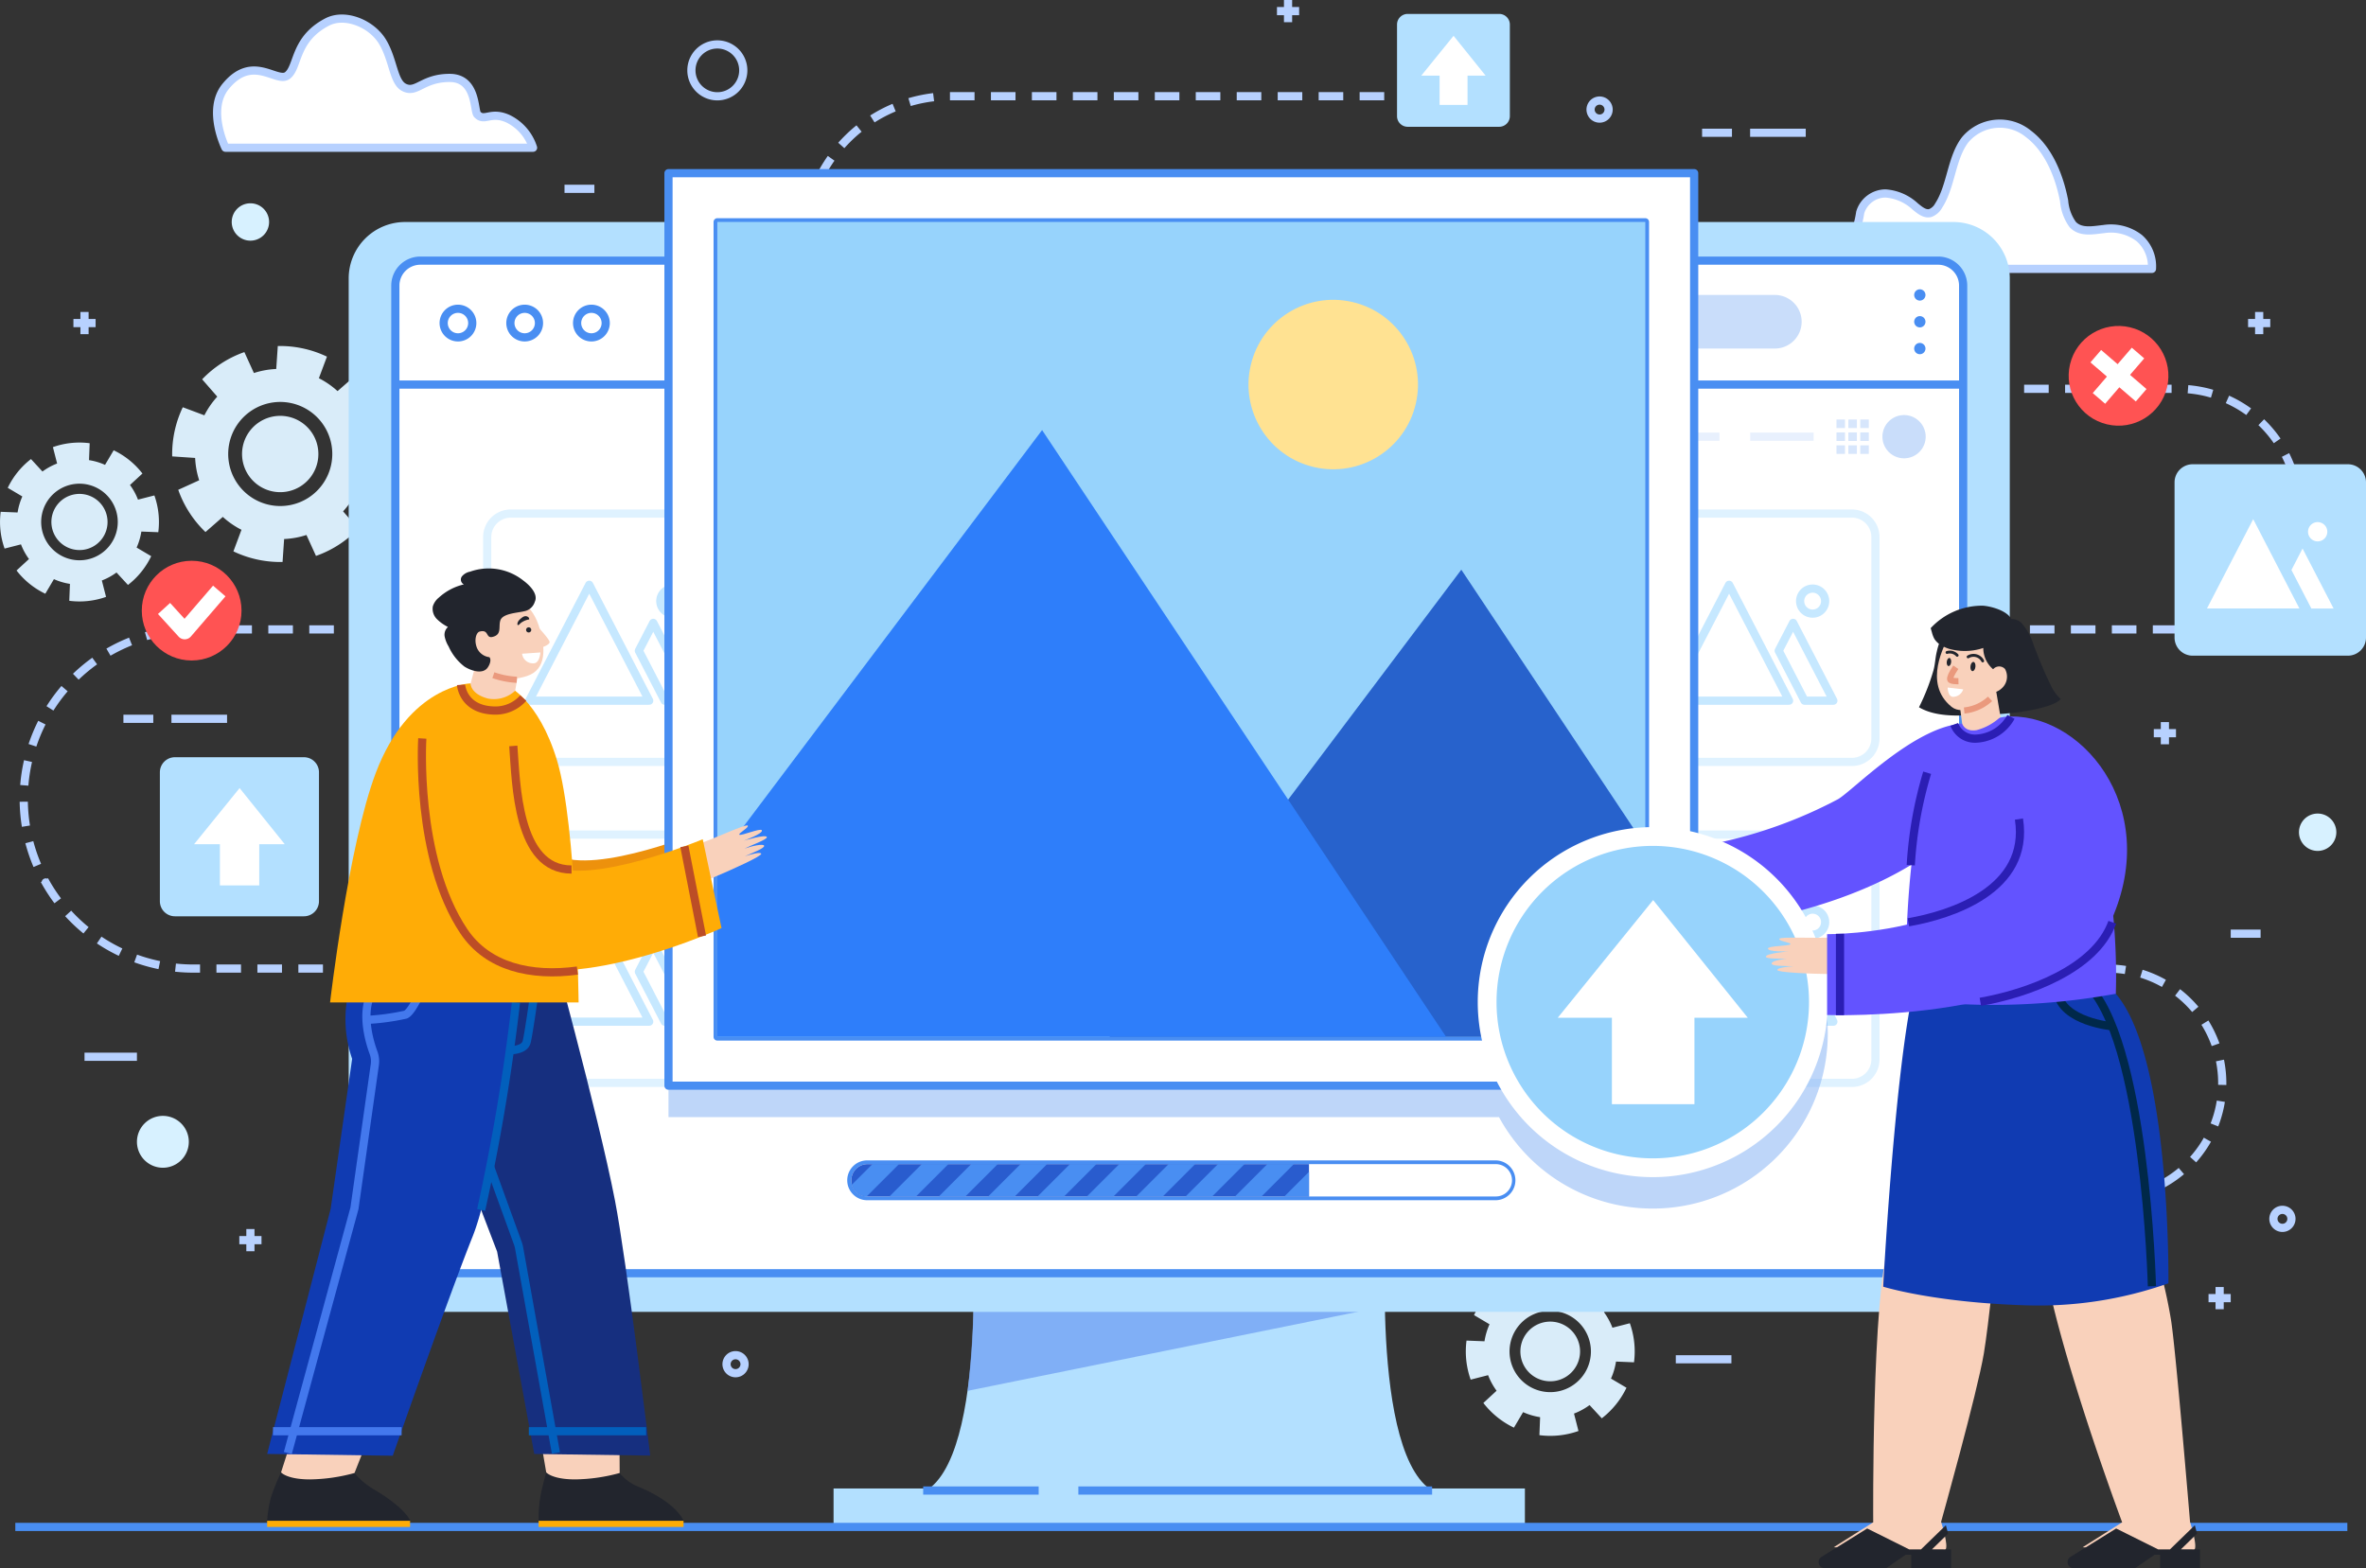 <svg xmlns="http://www.w3.org/2000/svg" xmlns:xlink="http://www.w3.org/1999/xlink" width="288.766" height="191.426" viewBox="0 0 288.766 191.426">
  <rect x="0" y="0" width="288.766" height="191.426" fill="#333333" stroke="none"/>
  <defs>
    <clipPath id="clip-path">
      <path id="Path_232" data-name="Path 232" d="M342.957,347.468H289.03a1.973,1.973,0,0,0,0,3.945h53.928Z" transform="translate(-287.057 -347.468)"/>
    </clipPath>
    <clipPath id="clip-path-2">
      <rect id="Rectangle_228" data-name="Rectangle 228" width="113.261" height="99.466"/>
    </clipPath>
  </defs>
  <g id="OBJECTS" transform="translate(-60.504 -37.508)">
    <g id="Group_444" data-name="Group 444" transform="translate(60.504 37.508)">
      <path id="Path_171" data-name="Path 171" d="M79.822,166.28a9.679,9.679,0,0,0-.477-4.488l-2,.513a7.6,7.6,0,0,0-.976-1.788l1.519-1.4a9.743,9.743,0,0,0-3.511-2.836l-1.054,1.78a7.6,7.6,0,0,0-1.954-.578l.081-2.064a9.679,9.679,0,0,0-4.488.477l.513,2a7.615,7.615,0,0,0-1.789.976l-1.4-1.519a9.749,9.749,0,0,0-2.836,3.511l1.78,1.054a7.6,7.6,0,0,0-.578,1.954l-2.064-.081a9.679,9.679,0,0,0,.477,4.488l2-.513a7.571,7.571,0,0,0,.976,1.788l-1.519,1.4a9.749,9.749,0,0,0,3.511,2.836l1.053-1.78a7.593,7.593,0,0,0,1.954.578l-.081,2.064a9.679,9.679,0,0,0,4.488-.477l-.513-2a7.6,7.6,0,0,0,1.788-.976l1.4,1.519a9.749,9.749,0,0,0,2.836-3.511l-1.78-1.053a7.6,7.6,0,0,0,.578-1.954Zm-9.125,3.4a4.674,4.674,0,1,1,4.154-5.142A4.674,4.674,0,0,1,70.7,169.681Zm-.132-1.24a3.427,3.427,0,1,1,3.046-3.77A3.427,3.427,0,0,1,70.566,168.442Z" transform="translate(-60.504 -101.318)" fill="#d9ecf9"/>
      <path id="Path_172" data-name="Path 172" d="M103.291,337.782a3.165,3.165,0,1,1-3.165-3.166A3.165,3.165,0,0,1,103.291,337.782Z" transform="translate(-80.247 -198.409)" fill="#d7f1ff"/>
      <path id="Path_173" data-name="Path 173" d="M250.9,52.5a3.165,3.165,0,1,1-3.165-3.166A3.165,3.165,0,0,1,250.9,52.5Z" transform="translate(-160.185 -43.91)" fill="none" stroke="#b7d1ff" stroke-linejoin="round" stroke-miterlimit="10" stroke-width="1"/>
      <path id="Path_174" data-name="Path 174" d="M538.066,88.173c.017-.321.045-.662.088-1.026.35-2.986,2.524-2.712,3.877-2.621s3.034.138,3.681-1.25a13.209,13.209,0,0,0,.454-1.987,3.245,3.245,0,0,1,3.085-2.319,5.936,5.936,0,0,1,3.615,1.577c.556.454,1.183.986,1.846.815a1.939,1.939,0,0,0,1.02-.9c1.55-2.367,1.539-5.809,3.236-8.035a5.516,5.516,0,0,1,7.738-.723c2.367,1.784,3.727,4.962,4.347,8.17a5.7,5.7,0,0,0,1.059,2.9c.977,1.017,2.472.68,3.776.543a5.678,5.678,0,0,1,4.355,1.116,4.591,4.591,0,0,1,1.529,3.741H538.066Z" transform="translate(-319.131 -55.356)" fill="#fff" stroke="#b7d1ff" stroke-linejoin="round" stroke-miterlimit="10" stroke-width="1"/>
      <path id="Path_175" data-name="Path 175" d="M119.319,58.224H156.86a5.927,5.927,0,0,0-3.089-3.553c-2.112-.933-2.837.423-3.716-.514-.418-.446-.061-4.452-3.374-4.452s-4.02,1.929-5.547,1.166c-1.34-.67-1.3-3.351-2.652-5.593-1.323-2.191-4.546-3.539-6.745-2.4-4.017,2.088-3.5,5.409-4.812,6.5-1.3,1.081-4.277-2.724-7.606,1.39C117.024,53.611,119.319,58.224,119.319,58.224Z" transform="translate(-91.803 -40.193)" fill="#fff" stroke="#b7d1ff" stroke-linejoin="round" stroke-miterlimit="10" stroke-width="1"/>
      <path id="Path_176" data-name="Path 176" d="M267.937,197.605h53.213a14,14,0,0,0,14-14h0a14,14,0,0,0-14-14H87.526a20.7,20.7,0,0,1-20.7-20.7h0a20.7,20.7,0,0,1,20.7-20.7H329.759a14.684,14.684,0,0,0,14.683-14.683h0a14.684,14.684,0,0,0-14.683-14.683H179.974a17.86,17.86,0,0,1-17.86-17.86h0a17.86,17.86,0,0,1,17.86-17.86h60.2" transform="translate(-63.928 -51.379)" fill="none" stroke="#b7d1ff" stroke-linejoin="round" stroke-miterlimit="10" stroke-width="1" stroke-dasharray="3 2"/>
      <g id="Group_430" data-name="Group 430" transform="translate(17.305 68.449)">
        <g id="Group_429" data-name="Group 429">
          <circle id="Ellipse_5" data-name="Ellipse 5" cx="6.086" cy="6.086" r="6.086" fill="#ff5353"/>
        </g>
        <path id="Path_177" data-name="Path 177" d="M104.173,196.991l2.521,2.767,4.221-4.9" transform="translate(-101.458 -191.17)" fill="none" stroke="#fff" stroke-linejoin="round" stroke-miterlimit="10" stroke-width="2"/>
      </g>
      <g id="Group_433" data-name="Group 433" transform="translate(251.236 38.547)">
        <g id="Group_431" data-name="Group 431" transform="translate(0 0)">
          <circle id="Ellipse_6" data-name="Ellipse 6" cx="6.086" cy="6.086" r="6.086" transform="matrix(0.231, -0.973, 0.973, 0.231, 0, 11.843)" fill="#ff5353"/>
        </g>
        <g id="Group_432" data-name="Group 432" transform="translate(4.551 4.546)">
          <line id="Line_28" data-name="Line 28" y1="5.538" x2="4.769" transform="translate(0.385)" fill="none" stroke="#fff" stroke-linejoin="round" stroke-miterlimit="10" stroke-width="2"/>
          <line id="Line_29" data-name="Line 29" x2="5.538" y2="4.77" transform="translate(0 0.384)" fill="none" stroke="#fff" stroke-linejoin="round" stroke-miterlimit="10" stroke-width="2"/>
        </g>
      </g>
      <g id="Group_435" data-name="Group 435" transform="translate(265.4 56.667)">
        <path id="Path_178" data-name="Path 178" d="M660.573,184.482H641.631a2.212,2.212,0,0,1-2.212-2.212V163.327a2.212,2.212,0,0,1,2.212-2.212h18.942a2.212,2.212,0,0,1,2.212,2.212V182.27A2.212,2.212,0,0,1,660.573,184.482Z" transform="translate(-639.419 -161.115)" fill="#b3e0ff"/>
        <g id="Group_434" data-name="Group 434" transform="translate(3.956 6.701)">
          <path id="Path_179" data-name="Path 179" d="M653.69,175.732l-5.642,10.906h11.284Z" transform="translate(-648.048 -175.732)" fill="#fff"/>
          <path id="Path_180" data-name="Path 180" d="M671.893,183.549l-1.357,2.623,2.431,4.7h2.714Z" transform="translate(-660.227 -179.965)" fill="#fff"/>
          <path id="Path_181" data-name="Path 181" d="M677.3,177.7a1.177,1.177,0,1,1-1.177-1.181A1.179,1.179,0,0,1,677.3,177.7Z" transform="translate(-662.612 -176.158)" fill="#fff"/>
        </g>
      </g>
      <g id="Group_436" data-name="Group 436" transform="translate(170.5 1.695)">
        <path id="Path_182" data-name="Path 182" d="M444.889,54.986H433.718a1.3,1.3,0,0,1-1.3-1.3V42.51a1.3,1.3,0,0,1,1.3-1.3h11.171a1.3,1.3,0,0,1,1.3,1.3V53.682A1.3,1.3,0,0,1,444.889,54.986Z" transform="translate(-432.414 -41.206)" fill="#b3e0ff"/>
        <path id="Path_183" data-name="Path 183" d="M446.731,51.9l-3.909-4.863L438.881,51.9h2.236V55.47h3.409V51.9Z" transform="translate(-435.916 -44.362)" fill="#fff"/>
      </g>
      <g id="Group_437" data-name="Group 437" transform="translate(19.513 92.428)">
        <path id="Path_184" data-name="Path 184" d="M120.647,258.538H104.906a1.838,1.838,0,0,1-1.838-1.838V240.959a1.838,1.838,0,0,1,1.838-1.838h15.741a1.838,1.838,0,0,1,1.838,1.838V256.7A1.838,1.838,0,0,1,120.647,258.538Z" transform="translate(-103.068 -239.121)" fill="#b3e0ff"/>
        <path id="Path_185" data-name="Path 185" d="M123.242,254.186l-5.508-6.852-5.553,6.852h3.15v5.034h4.8v-5.034Z" transform="translate(-108.004 -243.569)" fill="#fff"/>
      </g>
      <path id="Path_186" data-name="Path 186" d="M677.1,256.4a2.28,2.28,0,1,1-2.28-2.28A2.28,2.28,0,0,1,677.1,256.4Z" transform="translate(-391.955 -154.815)" fill="#d7f1ff"/>
      <path id="Path_187" data-name="Path 187" d="M126.755,93.917a2.28,2.28,0,1,1-2.28-2.28A2.28,2.28,0,0,1,126.755,93.917Z" transform="translate(-93.913 -66.822)" fill="#d7f1ff"/>
      <line id="Line_30" data-name="Line 30" x2="6.79" transform="translate(20.923 87.738)" fill="none" stroke="#b7d1ff" stroke-linejoin="round" stroke-miterlimit="10" stroke-width="1"/>
      <line id="Line_31" data-name="Line 31" x2="3.647" transform="translate(15.062 87.738)" fill="none" stroke="#b7d1ff" stroke-linejoin="round" stroke-miterlimit="10" stroke-width="1"/>
      <line id="Line_32" data-name="Line 32" x2="6.79" transform="translate(213.598 16.205)" fill="none" stroke="#b7d1ff" stroke-linejoin="round" stroke-miterlimit="10" stroke-width="1"/>
      <line id="Line_33" data-name="Line 33" x2="6.789" transform="translate(204.528 165.917)" fill="none" stroke="#b7d1ff" stroke-linejoin="round" stroke-miterlimit="10" stroke-width="1"/>
      <line id="Line_34" data-name="Line 34" x2="3.647" transform="translate(207.736 16.205)" fill="none" stroke="#b7d1ff" stroke-linejoin="round" stroke-miterlimit="10" stroke-width="1"/>
      <line id="Line_35" data-name="Line 35" x2="3.647" transform="translate(68.897 23.045)" fill="none" stroke="#b7d1ff" stroke-linejoin="round" stroke-miterlimit="10" stroke-width="1"/>
      <line id="Line_36" data-name="Line 36" x2="6.398" transform="translate(10.315 128.991)" fill="none" stroke="#b7d1ff" stroke-linejoin="round" stroke-miterlimit="10" stroke-width="1"/>
      <line id="Line_37" data-name="Line 37" x2="3.647" transform="translate(272.256 113.964)" fill="none" stroke="#b7d1ff" stroke-linejoin="round" stroke-miterlimit="10" stroke-width="1"/>
      <g id="Group_438" data-name="Group 438" transform="translate(8.961 38.081)">
        <line id="Line_38" data-name="Line 38" y2="2.708" transform="translate(1.354)" fill="none" stroke="#b7d1ff" stroke-linejoin="round" stroke-miterlimit="10" stroke-width="1"/>
        <line id="Line_39" data-name="Line 39" x1="2.708" transform="translate(0 1.354)" fill="none" stroke="#b7d1ff" stroke-linejoin="round" stroke-miterlimit="10" stroke-width="1"/>
      </g>
      <g id="Group_439" data-name="Group 439" transform="translate(29.208 150.022)">
        <line id="Line_40" data-name="Line 40" y2="2.708" transform="translate(1.354)" fill="none" stroke="#b7d1ff" stroke-linejoin="round" stroke-miterlimit="10" stroke-width="1"/>
        <line id="Line_41" data-name="Line 41" x1="2.708" transform="translate(0 1.354)" fill="none" stroke="#b7d1ff" stroke-linejoin="round" stroke-miterlimit="10" stroke-width="1"/>
      </g>
      <g id="Group_440" data-name="Group 440" transform="translate(155.85)">
        <line id="Line_42" data-name="Line 42" y2="2.708" transform="translate(1.354)" fill="none" stroke="#b7d1ff" stroke-linejoin="round" stroke-miterlimit="10" stroke-width="1"/>
        <line id="Line_43" data-name="Line 43" x1="2.708" transform="translate(0 1.354)" fill="none" stroke="#b7d1ff" stroke-linejoin="round" stroke-miterlimit="10" stroke-width="1"/>
      </g>
      <g id="Group_441" data-name="Group 441" transform="translate(262.867 88.14)">
        <line id="Line_44" data-name="Line 44" y2="2.708" transform="translate(1.354)" fill="none" stroke="#b7d1ff" stroke-linejoin="round" stroke-miterlimit="10" stroke-width="1"/>
        <line id="Line_45" data-name="Line 45" x1="2.708" transform="translate(0 1.354)" fill="none" stroke="#b7d1ff" stroke-linejoin="round" stroke-miterlimit="10" stroke-width="1"/>
      </g>
      <g id="Group_442" data-name="Group 442" transform="translate(269.548 157.095)">
        <line id="Line_46" data-name="Line 46" y2="2.708" transform="translate(1.354)" fill="none" stroke="#b7d1ff" stroke-linejoin="round" stroke-miterlimit="10" stroke-width="1"/>
        <line id="Line_47" data-name="Line 47" x1="2.708" transform="translate(0 1.354)" fill="none" stroke="#b7d1ff" stroke-linejoin="round" stroke-miterlimit="10" stroke-width="1"/>
      </g>
      <g id="Group_443" data-name="Group 443" transform="translate(274.374 38.081)">
        <line id="Line_48" data-name="Line 48" y2="2.708" transform="translate(1.354)" fill="none" stroke="#b7d1ff" stroke-linejoin="round" stroke-miterlimit="10" stroke-width="1"/>
        <line id="Line_49" data-name="Line 49" x1="2.708" transform="translate(0 1.354)" fill="none" stroke="#b7d1ff" stroke-linejoin="round" stroke-miterlimit="10" stroke-width="1"/>
      </g>
      <path id="Path_188" data-name="Path 188" d="M667.948,360.741a1.1,1.1,0,1,1-1.1-1.1A1.1,1.1,0,0,1,667.948,360.741Z" transform="translate(-388.283 -211.964)" fill="none" stroke="#b7d1ff" stroke-linejoin="round" stroke-miterlimit="10" stroke-width="1"/>
      <path id="Path_189" data-name="Path 189" d="M256.137,399.437a1.1,1.1,0,1,1-1.1-1.1A1.1,1.1,0,0,1,256.137,399.437Z" transform="translate(-165.264 -232.92)" fill="none" stroke="#b7d1ff" stroke-linejoin="round" stroke-miterlimit="10" stroke-width="1"/>
      <path id="Path_190" data-name="Path 190" d="M486.164,65.39a1.1,1.1,0,1,1-1.1-1.1A1.1,1.1,0,0,1,486.164,65.39Z" transform="translate(-289.837 -52.015)" fill="none" stroke="#b7d1ff" stroke-linejoin="round" stroke-miterlimit="10" stroke-width="1"/>
      <path id="Path_191" data-name="Path 191" d="M131.97,138.446a13.159,13.159,0,0,0-3.324-5.154l-2.115,1.847a10.319,10.319,0,0,0-2.278-1.574l.985-2.633a13.254,13.254,0,0,0-6-1.295l-.19,2.8a10.308,10.308,0,0,0-2.725.494l-1.164-2.555a13.145,13.145,0,0,0-5.154,3.324l1.847,2.115a10.318,10.318,0,0,0-1.574,2.278l-2.633-.985a13.242,13.242,0,0,0-1.295,6l2.8.189a10.324,10.324,0,0,0,.494,2.725l-2.555,1.164a13.159,13.159,0,0,0,3.324,5.154l2.115-1.847a10.318,10.318,0,0,0,2.278,1.574l-.985,2.633a13.254,13.254,0,0,0,6,1.295l.19-2.8a10.328,10.328,0,0,0,2.725-.494l1.164,2.555a13.159,13.159,0,0,0,5.154-3.324l-1.847-2.115a10.318,10.318,0,0,0,1.574-2.278l2.633.985a13.242,13.242,0,0,0,1.295-6l-2.8-.189a10.309,10.309,0,0,0-.494-2.725Zm-8.993,9.708a6.352,6.352,0,1,1,1.9-8.781A6.352,6.352,0,0,1,122.977,148.154Zm-.918-1.423a4.658,4.658,0,1,1,1.39-6.438A4.658,4.658,0,0,1,122.059,146.73Z" transform="translate(-85.334 -87.399)" fill="#d9ecf9"/>
      <path id="Path_192" data-name="Path 192" d="M471.265,386.492a10.277,10.277,0,0,0-.507-4.768l-2.126.546a8.059,8.059,0,0,0-1.037-1.9l1.614-1.492a10.359,10.359,0,0,0-3.73-3.013l-1.12,1.892a8.094,8.094,0,0,0-2.076-.614l.086-2.194a10.278,10.278,0,0,0-4.768.507l.546,2.126a8.07,8.07,0,0,0-1.9,1.036L454.755,377a10.357,10.357,0,0,0-3.014,3.73l1.891,1.12a8.1,8.1,0,0,0-.614,2.076l-2.194-.086a10.285,10.285,0,0,0,.507,4.768l2.126-.546a8.058,8.058,0,0,0,1.037,1.9l-1.614,1.492a10.359,10.359,0,0,0,3.73,3.013l1.12-1.892a8.072,8.072,0,0,0,2.076.614l-.086,2.194a10.278,10.278,0,0,0,4.768-.507l-.546-2.126a8.07,8.07,0,0,0,1.9-1.037l1.492,1.614a10.355,10.355,0,0,0,3.013-3.73l-1.892-1.119a8.058,8.058,0,0,0,.614-2.076Zm-9.7,3.614a4.966,4.966,0,1,1,4.414-5.463A4.967,4.967,0,0,1,461.57,390.106Zm-.14-1.318a3.642,3.642,0,1,1,3.237-4.006A3.642,3.642,0,0,1,461.43,388.789Z" transform="translate(-271.838 -220.205)" fill="#d9ecf9"/>
    </g>
    <g id="Group_495" data-name="Group 495" transform="translate(62.372 58.643)">
      <path id="Path_193" data-name="Path 193" d="M360.521,365.636H310s2.095,32.178-7.908,32.178h66.333C358.427,397.814,360.521,365.636,360.521,365.636Z" transform="translate(-193.208 -236.344)" fill="#b3e0ff"/>
      <path id="Path_194" data-name="Path 194" d="M318.1,384.979l50.928-10.319c-.093-5.1.162-9.024.162-9.024H318.669A111.962,111.962,0,0,1,318.1,384.979Z" transform="translate(-201.873 -236.344)" fill="#6695f2" opacity="0.65"/>
      <path id="Path_195" data-name="Path 195" d="M349.18,229.645H160.216a6.885,6.885,0,0,1-6.885-6.885V103.5a6.885,6.885,0,0,1,6.885-6.885H349.18a6.885,6.885,0,0,1,6.885,6.885V222.76A6.886,6.886,0,0,1,349.18,229.645Z" transform="translate(-112.643 -90.651)" fill="#b3e0ff"/>
      <path id="Path_196" data-name="Path 196" d="M354.048,230.5H168.8a3.049,3.049,0,0,1-3.049-3.049V109.945A3.049,3.049,0,0,1,168.8,106.9h185.25a3.049,3.049,0,0,1,3.049,3.049V227.451A3.049,3.049,0,0,1,354.048,230.5Z" transform="translate(-119.368 -96.221)" fill="#fff" stroke="#498ef2" stroke-linejoin="round" stroke-miterlimit="10" stroke-width="1"/>
      <g id="Group_453" data-name="Group 453" transform="translate(57.595 41.551)" opacity="0.75">
        <g id="Group_446" data-name="Group 446">
          <path id="Path_197" data-name="Path 197" d="M217.656,204.561H193.081a2.87,2.87,0,0,1-2.87-2.87V177.116a2.87,2.87,0,0,1,2.87-2.87h24.575a2.87,2.87,0,0,1,2.87,2.87v24.575A2.87,2.87,0,0,1,217.656,204.561Z" transform="translate(-190.211 -174.246)" fill="none" stroke="#b3e0ff" stroke-linejoin="round" stroke-miterlimit="10" stroke-width="1" opacity="0.55"/>
          <g id="Group_445" data-name="Group 445" transform="translate(5.132 8.693)">
            <path id="Path_198" data-name="Path 198" d="M208.726,193.209l-7.32,14.149h14.639Z" transform="translate(-201.406 -193.209)" fill="none" stroke="#b3e0ff" stroke-linejoin="round" stroke-miterlimit="10" stroke-width="1"/>
            <path id="Path_199" data-name="Path 199" d="M232.341,203.351l-1.76,3.4,3.154,6.1h3.521Z" transform="translate(-217.206 -198.701)" fill="none" stroke="#b3e0ff" stroke-linejoin="round" stroke-miterlimit="10" stroke-width="1"/>
            <path id="Path_200" data-name="Path 200" d="M239.351,195.762a1.527,1.527,0,1,1-1.527-1.532A1.53,1.53,0,0,1,239.351,195.762Z" transform="translate(-220.301 -193.762)" fill="none" stroke="#b3e0ff" stroke-linejoin="round" stroke-miterlimit="10" stroke-width="1"/>
          </g>
        </g>
        <g id="Group_448" data-name="Group 448" transform="translate(46.372)">
          <path id="Path_201" data-name="Path 201" d="M318.807,204.561H294.232a2.87,2.87,0,0,1-2.87-2.87V177.116a2.87,2.87,0,0,1,2.87-2.87h24.575a2.87,2.87,0,0,1,2.87,2.87v24.575A2.87,2.87,0,0,1,318.807,204.561Z" transform="translate(-291.362 -174.246)" fill="none" stroke="#b3e0ff" stroke-linejoin="round" stroke-miterlimit="10" stroke-width="1" opacity="0.55"/>
          <g id="Group_447" data-name="Group 447" transform="translate(5.132 8.693)">
            <path id="Path_202" data-name="Path 202" d="M309.877,193.209l-7.32,14.149H317.2Z" transform="translate(-302.557 -193.209)" fill="none" stroke="#b3e0ff" stroke-linejoin="round" stroke-miterlimit="10" stroke-width="1"/>
            <path id="Path_203" data-name="Path 203" d="M333.492,203.351l-1.76,3.4,3.154,6.1h3.521Z" transform="translate(-318.357 -198.701)" fill="none" stroke="#b3e0ff" stroke-linejoin="round" stroke-miterlimit="10" stroke-width="1"/>
            <path id="Path_204" data-name="Path 204" d="M340.5,195.762a1.527,1.527,0,1,1-1.527-1.532A1.53,1.53,0,0,1,340.5,195.762Z" transform="translate(-321.452 -193.762)" fill="none" stroke="#b3e0ff" stroke-linejoin="round" stroke-miterlimit="10" stroke-width="1"/>
          </g>
        </g>
        <g id="Group_450" data-name="Group 450" transform="translate(92.744)">
          <path id="Path_205" data-name="Path 205" d="M419.958,204.561H395.383a2.87,2.87,0,0,1-2.87-2.87V177.116a2.87,2.87,0,0,1,2.87-2.87h24.575a2.87,2.87,0,0,1,2.87,2.87v24.575A2.87,2.87,0,0,1,419.958,204.561Z" transform="translate(-392.513 -174.246)" fill="none" stroke="#b3e0ff" stroke-linejoin="round" stroke-miterlimit="10" stroke-width="1" opacity="0.55"/>
          <g id="Group_449" data-name="Group 449" transform="translate(5.132 8.693)">
            <path id="Path_206" data-name="Path 206" d="M411.028,193.209l-7.32,14.149h14.639Z" transform="translate(-403.708 -193.209)" fill="none" stroke="#b3e0ff" stroke-linejoin="round" stroke-miterlimit="10" stroke-width="1"/>
            <path id="Path_207" data-name="Path 207" d="M434.643,203.351l-1.76,3.4,3.154,6.1h3.521Z" transform="translate(-419.508 -198.701)" fill="none" stroke="#b3e0ff" stroke-linejoin="round" stroke-miterlimit="10" stroke-width="1"/>
            <path id="Path_208" data-name="Path 208" d="M441.653,195.762a1.527,1.527,0,1,1-1.527-1.532A1.53,1.53,0,0,1,441.653,195.762Z" transform="translate(-422.603 -193.762)" fill="none" stroke="#b3e0ff" stroke-linejoin="round" stroke-miterlimit="10" stroke-width="1"/>
          </g>
        </g>
        <g id="Group_452" data-name="Group 452" transform="translate(139.116)">
          <path id="Path_209" data-name="Path 209" d="M521.109,204.561H496.534a2.87,2.87,0,0,1-2.87-2.87V177.116a2.87,2.87,0,0,1,2.87-2.87h24.575a2.87,2.87,0,0,1,2.87,2.87v24.575A2.87,2.87,0,0,1,521.109,204.561Z" transform="translate(-493.664 -174.246)" fill="none" stroke="#b3e0ff" stroke-linejoin="round" stroke-miterlimit="10" stroke-width="1" opacity="0.55"/>
          <g id="Group_451" data-name="Group 451" transform="translate(5.132 8.693)">
            <path id="Path_210" data-name="Path 210" d="M512.179,193.209l-7.32,14.149H519.5Z" transform="translate(-504.859 -193.209)" fill="none" stroke="#b3e0ff" stroke-linejoin="round" stroke-miterlimit="10" stroke-width="1"/>
            <path id="Path_211" data-name="Path 211" d="M535.794,203.351l-1.76,3.4,3.154,6.1h3.521Z" transform="translate(-520.659 -198.701)" fill="none" stroke="#b3e0ff" stroke-linejoin="round" stroke-miterlimit="10" stroke-width="1"/>
            <path id="Path_212" data-name="Path 212" d="M542.8,195.762a1.527,1.527,0,1,1-1.527-1.532A1.53,1.53,0,0,1,542.8,195.762Z" transform="translate(-523.755 -193.762)" fill="none" stroke="#b3e0ff" stroke-linejoin="round" stroke-miterlimit="10" stroke-width="1"/>
          </g>
        </g>
      </g>
      <g id="Group_462" data-name="Group 462" transform="translate(57.595 80.731)" opacity="0.75">
        <g id="Group_455" data-name="Group 455">
          <path id="Path_213" data-name="Path 213" d="M217.656,290.023H193.081a2.87,2.87,0,0,1-2.87-2.87V262.578a2.87,2.87,0,0,1,2.87-2.87h24.575a2.87,2.87,0,0,1,2.87,2.87v24.575A2.87,2.87,0,0,1,217.656,290.023Z" transform="translate(-190.211 -259.708)" fill="none" stroke="#b3e0ff" stroke-linejoin="round" stroke-miterlimit="10" stroke-width="1" opacity="0.55"/>
          <g id="Group_454" data-name="Group 454" transform="translate(5.132 8.693)">
            <path id="Path_214" data-name="Path 214" d="M208.726,278.671l-7.32,14.148h14.639Z" transform="translate(-201.406 -278.671)" fill="none" stroke="#b3e0ff" stroke-linejoin="round" stroke-miterlimit="10" stroke-width="1"/>
            <path id="Path_215" data-name="Path 215" d="M232.341,288.813l-1.76,3.4,3.154,6.1h3.521Z" transform="translate(-217.206 -284.163)" fill="none" stroke="#b3e0ff" stroke-linejoin="round" stroke-miterlimit="10" stroke-width="1"/>
            <path id="Path_216" data-name="Path 216" d="M239.351,281.224a1.527,1.527,0,1,1-1.527-1.532A1.529,1.529,0,0,1,239.351,281.224Z" transform="translate(-220.301 -279.224)" fill="none" stroke="#b3e0ff" stroke-linejoin="round" stroke-miterlimit="10" stroke-width="1"/>
          </g>
        </g>
        <g id="Group_457" data-name="Group 457" transform="translate(46.372)">
          <path id="Path_217" data-name="Path 217" d="M318.807,290.023H294.232a2.87,2.87,0,0,1-2.87-2.87V262.578a2.87,2.87,0,0,1,2.87-2.87h24.575a2.87,2.87,0,0,1,2.87,2.87v24.575A2.87,2.87,0,0,1,318.807,290.023Z" transform="translate(-291.362 -259.708)" fill="none" stroke="#b3e0ff" stroke-linejoin="round" stroke-miterlimit="10" stroke-width="1" opacity="0.55"/>
          <g id="Group_456" data-name="Group 456" transform="translate(5.132 8.693)">
            <path id="Path_218" data-name="Path 218" d="M309.877,278.671l-7.32,14.148H317.2Z" transform="translate(-302.557 -278.671)" fill="none" stroke="#b3e0ff" stroke-linejoin="round" stroke-miterlimit="10" stroke-width="1"/>
            <path id="Path_219" data-name="Path 219" d="M333.492,288.813l-1.76,3.4,3.154,6.1h3.521Z" transform="translate(-318.357 -284.163)" fill="none" stroke="#b3e0ff" stroke-linejoin="round" stroke-miterlimit="10" stroke-width="1"/>
            <path id="Path_220" data-name="Path 220" d="M340.5,281.224a1.527,1.527,0,1,1-1.527-1.532A1.529,1.529,0,0,1,340.5,281.224Z" transform="translate(-321.452 -279.224)" fill="none" stroke="#b3e0ff" stroke-linejoin="round" stroke-miterlimit="10" stroke-width="1"/>
          </g>
        </g>
        <g id="Group_459" data-name="Group 459" transform="translate(92.744)">
          <path id="Path_221" data-name="Path 221" d="M419.958,290.023H395.383a2.87,2.87,0,0,1-2.87-2.87V262.578a2.87,2.87,0,0,1,2.87-2.87h24.575a2.87,2.87,0,0,1,2.87,2.87v24.575A2.87,2.87,0,0,1,419.958,290.023Z" transform="translate(-392.513 -259.708)" fill="none" stroke="#b3e0ff" stroke-linejoin="round" stroke-miterlimit="10" stroke-width="1" opacity="0.55"/>
          <g id="Group_458" data-name="Group 458" transform="translate(5.132 8.693)">
            <path id="Path_222" data-name="Path 222" d="M411.028,278.671l-7.32,14.148h14.639Z" transform="translate(-403.708 -278.671)" fill="none" stroke="#b3e0ff" stroke-linejoin="round" stroke-miterlimit="10" stroke-width="1"/>
            <path id="Path_223" data-name="Path 223" d="M434.643,288.813l-1.76,3.4,3.154,6.1h3.521Z" transform="translate(-419.508 -284.163)" fill="none" stroke="#b3e0ff" stroke-linejoin="round" stroke-miterlimit="10" stroke-width="1"/>
            <path id="Path_224" data-name="Path 224" d="M441.653,281.224a1.527,1.527,0,1,1-1.527-1.532A1.529,1.529,0,0,1,441.653,281.224Z" transform="translate(-422.603 -279.224)" fill="none" stroke="#b3e0ff" stroke-linejoin="round" stroke-miterlimit="10" stroke-width="1"/>
          </g>
        </g>
        <g id="Group_461" data-name="Group 461" transform="translate(139.116)">
          <path id="Path_225" data-name="Path 225" d="M521.109,290.023H496.534a2.87,2.87,0,0,1-2.87-2.87V262.578a2.87,2.87,0,0,1,2.87-2.87h24.575a2.87,2.87,0,0,1,2.87,2.87v24.575A2.87,2.87,0,0,1,521.109,290.023Z" transform="translate(-493.664 -259.708)" fill="none" stroke="#b3e0ff" stroke-linejoin="round" stroke-miterlimit="10" stroke-width="1" opacity="0.55"/>
          <g id="Group_460" data-name="Group 460" transform="translate(5.132 8.693)">
            <path id="Path_226" data-name="Path 226" d="M512.179,278.671l-7.32,14.148H519.5Z" transform="translate(-504.859 -278.671)" fill="none" stroke="#b3e0ff" stroke-linejoin="round" stroke-miterlimit="10" stroke-width="1"/>
            <path id="Path_227" data-name="Path 227" d="M535.794,288.813l-1.76,3.4,3.154,6.1h3.521Z" transform="translate(-520.659 -284.163)" fill="none" stroke="#b3e0ff" stroke-linejoin="round" stroke-miterlimit="10" stroke-width="1"/>
            <path id="Path_228" data-name="Path 228" d="M542.8,281.224a1.527,1.527,0,1,1-1.527-1.532A1.529,1.529,0,0,1,542.8,281.224Z" transform="translate(-523.755 -279.224)" fill="none" stroke="#b3e0ff" stroke-linejoin="round" stroke-miterlimit="10" stroke-width="1"/>
          </g>
        </g>
      </g>
      <g id="Group_480" data-name="Group 480" transform="translate(101.535 120.505)">
        <g id="Group_464" data-name="Group 464">
          <path id="Path_229" data-name="Path 229" d="M288.759,351.371a2.2,2.2,0,0,1,0-4.4h76.688a2.2,2.2,0,1,1,0,4.4Z" transform="translate(-286.328 -346.738)" fill="#fff"/>
          <g id="Group_463" data-name="Group 463">
            <path id="Path_230" data-name="Path 230" d="M365.177,346.926a1.973,1.973,0,1,1,0,3.945H288.489a1.973,1.973,0,0,1,0-3.945h76.688m0-.458H288.489a2.431,2.431,0,0,0,0,4.862h76.688a2.431,2.431,0,0,0,0-4.862Z" transform="translate(-286.058 -346.468)" fill="#498ef2"/>
          </g>
        </g>
        <path id="Path_231" data-name="Path 231" d="M342.957,347.468H289.03a1.973,1.973,0,0,0,0,3.945h53.928Z" transform="translate(-286.599 -347.01)" fill="#295cce"/>
        <g id="Group_479" data-name="Group 479" transform="translate(0.458 0.458)">
          <g id="Group_478" data-name="Group 478" clip-path="url(#clip-path)">
            <g id="Group_465" data-name="Group 465" transform="translate(-4.418 -5.092)">
              <rect id="Rectangle_204" data-name="Rectangle 204" width="17.149" height="2.292" transform="translate(0 12.126) rotate(-45)" fill="#498ef2"/>
            </g>
            <g id="Group_466" data-name="Group 466" transform="translate(1.606 -5.092)">
              <rect id="Rectangle_205" data-name="Rectangle 205" width="17.149" height="2.292" transform="translate(0 12.126) rotate(-45)" fill="#498ef2"/>
            </g>
            <g id="Group_467" data-name="Group 467" transform="translate(7.631 -5.092)">
              <rect id="Rectangle_206" data-name="Rectangle 206" width="17.149" height="2.292" transform="translate(0 12.126) rotate(-45)" fill="#498ef2"/>
            </g>
            <g id="Group_468" data-name="Group 468" transform="translate(13.656 -5.092)">
              <rect id="Rectangle_207" data-name="Rectangle 207" width="17.149" height="2.292" transform="translate(0 12.126) rotate(-45)" fill="#498ef2"/>
            </g>
            <g id="Group_469" data-name="Group 469" transform="translate(19.68 -5.092)">
              <rect id="Rectangle_208" data-name="Rectangle 208" width="17.149" height="2.292" transform="translate(0 12.126) rotate(-45)" fill="#498ef2"/>
            </g>
            <g id="Group_470" data-name="Group 470" transform="translate(25.705 -5.092)">
              <rect id="Rectangle_209" data-name="Rectangle 209" width="17.149" height="2.292" transform="translate(0 12.126) rotate(-45)" fill="#498ef2"/>
            </g>
            <g id="Group_471" data-name="Group 471" transform="translate(31.729 -5.095)">
              <rect id="Rectangle_210" data-name="Rectangle 210" width="17.149" height="2.292" transform="translate(0 12.126) rotate(-45)" fill="#498ef2"/>
            </g>
            <g id="Group_472" data-name="Group 472" transform="translate(37.754 -5.095)">
              <rect id="Rectangle_211" data-name="Rectangle 211" width="17.149" height="2.292" transform="translate(0 12.126) rotate(-45)" fill="#498ef2"/>
            </g>
            <g id="Group_473" data-name="Group 473" transform="translate(43.778 -5.095)">
              <rect id="Rectangle_212" data-name="Rectangle 212" width="17.149" height="2.292" transform="translate(0 12.126) rotate(-45)" fill="#498ef2"/>
            </g>
            <g id="Group_474" data-name="Group 474" transform="translate(49.803 -5.095)">
              <rect id="Rectangle_213" data-name="Rectangle 213" width="17.149" height="2.292" transform="translate(0 12.126) rotate(-45)" fill="#498ef2"/>
            </g>
            <g id="Group_475" data-name="Group 475" transform="translate(55.827 -5.094)">
              <rect id="Rectangle_214" data-name="Rectangle 214" width="17.149" height="2.292" transform="translate(0 12.126) rotate(-45)" fill="#103bb2"/>
            </g>
            <g id="Group_476" data-name="Group 476" transform="translate(61.852 -5.091)">
              <rect id="Rectangle_215" data-name="Rectangle 215" width="17.149" height="2.292" transform="translate(0 12.126) rotate(-45)" fill="#103bb2"/>
            </g>
            <g id="Group_477" data-name="Group 477" transform="translate(67.877 -5.091)">
              <rect id="Rectangle_216" data-name="Rectangle 216" width="17.149" height="2.292" transform="translate(0 12.126) rotate(-45)" fill="#103bb2"/>
            </g>
          </g>
        </g>
      </g>
      <line id="Line_50" data-name="Line 50" x2="191.349" transform="translate(46.38 25.805)" fill="none" stroke="#498ef2" stroke-linejoin="round" stroke-miterlimit="10" stroke-width="1"/>
      <path id="Path_233" data-name="Path 233" d="M373.421,122.583H241.6a3.271,3.271,0,0,1-3.271-3.271h0a3.271,3.271,0,0,1,3.271-3.271H373.421a3.271,3.271,0,0,1,3.271,3.271h0A3.271,3.271,0,0,1,373.421,122.583Z" transform="translate(-158.672 -101.174)" fill="#89b5f4" opacity="0.45"/>
      <g id="Group_481" data-name="Group 481" transform="translate(52.281 16.555)">
        <path id="Path_234" data-name="Path 234" d="M182.109,121.467a1.745,1.745,0,1,1-1.745-1.745A1.745,1.745,0,0,1,182.109,121.467Z" transform="translate(-178.619 -119.722)" fill="none" stroke="#498ef2" stroke-linejoin="round" stroke-miterlimit="10" stroke-width="1"/>
        <path id="Path_235" data-name="Path 235" d="M199.872,121.467a1.745,1.745,0,1,1-1.745-1.745A1.745,1.745,0,0,1,199.872,121.467Z" transform="translate(-188.239 -119.722)" fill="none" stroke="#498ef2" stroke-linejoin="round" stroke-miterlimit="10" stroke-width="1"/>
        <path id="Path_236" data-name="Path 236" d="M217.635,121.467a1.745,1.745,0,1,1-1.745-1.745A1.745,1.745,0,0,1,217.635,121.467Z" transform="translate(-197.858 -119.722)" fill="none" stroke="#498ef2" stroke-linejoin="round" stroke-miterlimit="10" stroke-width="1"/>
      </g>
      <rect id="Rectangle_217" data-name="Rectangle 217" width="84.376" height="4.695" transform="translate(99.867 160.552)" fill="#b3e0ff"/>
      <line id="Line_51" data-name="Line 51" x2="7.742" transform="translate(200.249 32.169)" fill="none" stroke="#e0ebfc" stroke-linejoin="round" stroke-miterlimit="10" stroke-width="1" opacity="0.75"/>
      <line id="Line_52" data-name="Line 52" x2="7.742" transform="translate(211.74 32.169)" fill="none" stroke="#e0ebfc" stroke-linejoin="round" stroke-miterlimit="10" stroke-width="1" opacity="0.75"/>
      <g id="Group_482" data-name="Group 482" transform="translate(222.268 30.072)" opacity="0.45">
        <rect id="Rectangle_218" data-name="Rectangle 218" width="1.042" height="1.042" fill="#89b5f4" opacity="0.75"/>
        <rect id="Rectangle_219" data-name="Rectangle 219" width="1.042" height="1.042" transform="translate(1.453)" fill="#89b5f4" opacity="0.75"/>
        <rect id="Rectangle_220" data-name="Rectangle 220" width="1.042" height="1.042" transform="translate(2.907)" fill="#89b5f4" opacity="0.75"/>
        <rect id="Rectangle_221" data-name="Rectangle 221" width="1.042" height="1.042" transform="translate(0 1.576)" fill="#89b5f4" opacity="0.75"/>
        <rect id="Rectangle_222" data-name="Rectangle 222" width="1.042" height="1.042" transform="translate(1.453 1.576)" fill="#89b5f4" opacity="0.75"/>
        <rect id="Rectangle_223" data-name="Rectangle 223" width="1.042" height="1.042" transform="translate(2.907 1.576)" fill="#89b5f4" opacity="0.75"/>
        <rect id="Rectangle_224" data-name="Rectangle 224" width="1.042" height="1.042" transform="translate(0 3.152)" fill="#89b5f4" opacity="0.75"/>
        <rect id="Rectangle_225" data-name="Rectangle 225" width="1.042" height="1.042" transform="translate(1.453 3.152)" fill="#89b5f4" opacity="0.75"/>
        <rect id="Rectangle_226" data-name="Rectangle 226" width="1.042" height="1.042" transform="translate(2.907 3.152)" fill="#89b5f4" opacity="0.75"/>
      </g>
      <path id="Path_237" data-name="Path 237" d="M566.932,150.661a2.64,2.64,0,1,1-2.64-2.64A2.64,2.64,0,0,1,566.932,150.661Z" transform="translate(-333.773 -118.493)" fill="#89b5f4" opacity="0.45"/>
      <g id="Group_483" data-name="Group 483" transform="translate(231.756 14.179)">
        <path id="Path_238" data-name="Path 238" d="M571.485,115.229a.689.689,0,1,1-.689-.689A.689.689,0,0,1,571.485,115.229Z" transform="translate(-570.108 -114.54)" fill="#498ef2"/>
        <path id="Path_239" data-name="Path 239" d="M571.485,122.363a.689.689,0,1,1-.689-.689A.689.689,0,0,1,571.485,122.363Z" transform="translate(-570.108 -118.403)" fill="#498ef2"/>
        <path id="Path_240" data-name="Path 240" d="M571.485,129.5a.689.689,0,1,1-.689-.689A.689.689,0,0,1,571.485,129.5Z" transform="translate(-570.108 -122.267)" fill="#498ef2"/>
      </g>
      <line id="Line_53" data-name="Line 53" x1="43.175" transform="translate(129.743 160.803)" fill="none" stroke="#498ef2" stroke-linejoin="round" stroke-miterlimit="10" stroke-width="1"/>
      <line id="Line_54" data-name="Line 54" x1="14.095" transform="translate(110.804 160.803)" fill="none" stroke="#498ef2" stroke-linejoin="round" stroke-miterlimit="10" stroke-width="1"/>
      <g id="Group_494" data-name="Group 494" transform="translate(50.917 0)">
        <g id="Group_485" data-name="Group 485" transform="translate(0 69.508)">
          <g id="Group_484" data-name="Group 484" transform="translate(32.503 9.098)">
            <path id="Path_241" data-name="Path 241" d="M246.543,257.266c1.5-.453,5.6-2.4,5.829-2.174s-1.213.955-.99,1.1,2.516-.826,2.686-.541c.229.386-2.174,1.259-2.174,1.259s2.68-.825,2.781-.432c.072.278-1.944,1-2.68,1.374.849-.3,2.283-.63,2.351-.34s-1.294.81-2.316,1.265c.665-.225,1.9-.568,1.972-.3s-3.148,1.764-6.238,3.056" transform="translate(-246.543 -255.074)" fill="#f9d1bb"/>
          </g>
          <path id="Path_242" data-name="Path 242" d="M175.655,237.116s-.719,19.1,9.4,23.416c9.138,3.9,26.3-4.035,26.3-4.035L209.1,245.83s-13.445,5.641-18.332,3.143c-3.219-1.645-4.793-13.744-4.793-13.744" transform="translate(-175.644 -235.229)" fill="#ed910c" fill-rule="evenodd"/>
        </g>
        <g id="Group_487" data-name="Group 487" transform="translate(143.907 67.176)">
          <g id="Group_486" data-name="Group 486" transform="translate(0 15.595)">
            <path id="Path_243" data-name="Path 243" d="M497.379,264.159c-1.559.143-6.09-.122-6.219.171s1.483.43,1.332.652-2.642.179-2.692.506c-.067.444,2.488.351,2.488.351s-2.793.241-2.74.643c.038.285,2.178.2,3,.268-.9.038-2.352.272-2.307.567s1.5.265,2.621.3c-.7.041-1.97.185-1.942.459s3.58.454,6.929.492" transform="translate(-489.547 -264.159)" fill="#6353ff"/>
          </g>
          <path id="Path_244" data-name="Path 244" d="M541.418,230.141c-6.074,0-14.118,8.547-15.719,9.3a56.223,56.223,0,0,1-20.216,6.171l1.225,9.885s24.361-1.375,35.054-13.945Z" transform="translate(-498.178 -230.141)" fill="#6353ff"/>
        </g>
        <g id="Group_491" data-name="Group 491" transform="translate(28.803)">
          <path id="Path_245" data-name="Path 245" d="M363.653,172.424V91.99H238.472V203.376H339.837a21.359,21.359,0,1,0,23.815-30.953Z" transform="translate(-238.472 -88.149)" fill="#89b5f4" opacity="0.55"/>
          <rect id="Rectangle_227" data-name="Rectangle 227" width="111.386" height="125.181" transform="translate(125.181 0) rotate(90)" fill="#fff" stroke="#498ef2" stroke-linejoin="round" stroke-miterlimit="10" stroke-width="1"/>
          <g id="Group_488" data-name="Group 488" transform="translate(5.501 5.501)">
            <path id="Path_246" data-name="Path 246" d="M251.2,196.035a.229.229,0,0,1-.229-.229V96.339a.229.229,0,0,1,.229-.229H364.463a.229.229,0,0,1,.229.229v99.467a.229.229,0,0,1-.229.229Z" transform="translate(-250.743 -95.881)" fill="#97d3fc"/>
            <path id="Path_247" data-name="Path 247" d="M364.191,96.068v99.466H250.93V96.068H364.191m0-.458H250.93a.459.459,0,0,0-.458.458v99.466a.459.459,0,0,0,.458.458H364.191a.459.459,0,0,0,.458-.458V96.068a.459.459,0,0,0-.458-.458Z" transform="translate(-250.472 -95.61)" fill="#498ef2"/>
          </g>
          <circle id="Ellipse_7" data-name="Ellipse 7" cx="10.339" cy="10.339" r="10.339" transform="matrix(0.228, -0.974, 0.974, 0.228, 68.705, 33.518)" fill="#ffe292"/>
          <g id="Group_490" data-name="Group 490" transform="translate(5.96 5.959)">
            <g id="Group_489" data-name="Group 489" clip-path="url(#clip-path-2)">
              <path id="Path_248" data-name="Path 248" d="M330.092,261.9l54.76-72.707L433.26,261.9Z" transform="translate(-294.049 -146.748)" fill="#2762cc"/>
              <path id="Path_249" data-name="Path 249" d="M187.124,243.826l69.138-91.8,61.117,91.8Z" transform="translate(-216.624 -126.623)" fill="#2e7efa"/>
            </g>
          </g>
        </g>
        <g id="Group_493" data-name="Group 493" transform="translate(127.571 79.825)">
          <g id="Group_492" data-name="Group 492">
            <circle id="Ellipse_8" data-name="Ellipse 8" cx="20.215" cy="20.215" r="20.215" transform="translate(1.147 1.146)" fill="#97d3fc"/>
            <path id="Path_250" data-name="Path 250" d="M475.277,260.025a19.069,19.069,0,1,1-19.069,19.069,19.069,19.069,0,0,1,19.069-19.069m0-2.292a21.362,21.362,0,1,0,21.362,21.362,21.386,21.386,0,0,0-21.362-21.362Z" transform="translate(-453.915 -257.733)" fill="#fff"/>
          </g>
          <path id="Path_251" data-name="Path 251" d="M498.409,291.516,486.861,277.15,475.22,291.516h6.606V302.07H491.9V291.516Z" transform="translate(-465.453 -268.248)" fill="#fff"/>
        </g>
      </g>
      <line id="Line_55" data-name="Line 55" x2="284.62" transform="translate(0 165.248)" fill="none" stroke="#498ef2" stroke-linejoin="round" stroke-miterlimit="10" stroke-width="1"/>
    </g>
    <g id="Group_508" data-name="Group 508" transform="translate(276.025 111.427)">
      <g id="Group_496" data-name="Group 496" transform="translate(18.687 1.646)">
        <path id="Path_252" data-name="Path 252" d="M577.609,202.337a4.258,4.258,0,0,0-3.238,1.833,7.39,7.39,0,0,0-.814,2.143c-.188.756-.2,1.546-.411,2.295a26.421,26.421,0,0,1-1.763,4.493c2.583,1.553,7.082,1.026,10.044.333" transform="translate(-571.382 -202.337)" fill="#22252d"/>
      </g>
      <g id="Group_497" data-name="Group 497" transform="translate(25.665 1.633)">
        <path id="Path_253" data-name="Path 253" d="M595.668,210.306c-.78-1.572-1.434-3.2-2.057-4.843a7.232,7.232,0,0,0-1.366-2.535,1.644,1.644,0,0,0-1.457-.594L586.6,213.9c1.763.305,9.022-.335,10.33-1.815A5.057,5.057,0,0,1,595.668,210.306Z" transform="translate(-586.603 -202.31)" fill="#22252d"/>
      </g>
      <g id="Group_502" data-name="Group 502" transform="translate(6.437 41.044)">
        <g id="Group_500" data-name="Group 500" transform="translate(0 31.759)">
          <g id="Group_498" data-name="Group 498" transform="translate(0 3.71)">
            <path id="Path_254" data-name="Path 254" d="M555.495,366.883c-2.193,6.17-1.985,34.15-1.985,34.15l-4.814,3.04s13.2.735,13.628.3-.529-3.4-.529-3.4,4.418-15.763,5.221-20.568c.564-3.376,1.563-12.957,1.563-12.957S556.591,363.8,555.495,366.883Z" transform="translate(-546.846 -365.647)" fill="#f9d1bb"/>
            <path id="Path_255" data-name="Path 255" d="M558.495,446.557l1.973-1.925-.275-1.016-3.031,2.942h-1.454l-5.114-2.548-5.575,3.461a.754.754,0,0,0,.4,1.394h7.476l2.392-1.651h.677v1.651h4.869v-2.307Z" transform="translate(-544.661 -407.871)" fill="#22252d"/>
          </g>
          <g id="Group_499" data-name="Group 499" transform="translate(27.109)">
            <path id="Path_256" data-name="Path 256" d="M604.064,358.752c-2.193,6.17,9.668,37.9,9.668,37.9l-4.814,3.04s13.2.735,13.628.3-.529-3.4-.529-3.4-1.8-21.771-2.351-24.823a59.919,59.919,0,0,0-3.429-12.268S605.161,355.667,604.064,358.752Z" transform="translate(-603.794 -357.553)" fill="#f9d1bb"/>
            <path id="Path_257" data-name="Path 257" d="M624.771,446.557l1.973-1.925-.274-1.016-3.031,2.942h-1.454l-5.114-2.548-5.575,3.461a.754.754,0,0,0,.4,1.394h7.476l2.392-1.651h.678v1.651h4.869v-2.307Z" transform="translate(-607.663 -404.161)" fill="#22252d"/>
          </g>
        </g>
        <g id="Group_501" data-name="Group 501" transform="translate(7.882)">
          <path id="Path_258" data-name="Path 258" d="M588.933,291.293a17.943,17.943,0,0,1,1.309,3.32c6.758,7.813,6.424,35.345,6.424,35.345a47.54,47.54,0,0,1-17.629,2.678c-11.087-.358-17.182-2.266-17.182-2.266s1.868-35.527,5.02-40.259S588.933,291.293,588.933,291.293Z" transform="translate(-561.855 -288.277)" fill="#103bb2"/>
          <path id="Path_259" data-name="Path 259" d="M608.24,301.656c.537,3.628,6.693,4.178,6.693,4.178" transform="translate(-586.975 -295.523)" fill="none" stroke="#002849" stroke-linejoin="round" stroke-miterlimit="10" stroke-width="1" fill-rule="evenodd"/>
          <path id="Path_260" data-name="Path 260" d="M615.588,299.077c7.381,6.4,8.165,37.086,8.165,37.086" transform="translate(-590.955 -294.126)" fill="none" stroke="#002849" stroke-linejoin="round" stroke-miterlimit="10" stroke-width="1" fill-rule="evenodd"/>
        </g>
      </g>
      <g id="Group_504" data-name="Group 504" transform="translate(0 13.538)">
        <g id="Group_503" data-name="Group 503" transform="translate(0 26.967)">
          <path id="Path_261" data-name="Path 261" d="M538.58,287.1c-1.584.145-6.189-.124-6.32.174s1.506.437,1.354.662-2.686.182-2.736.514c-.068.451,2.528.357,2.528.357s-2.839.245-2.785.654c.038.289,1.754.2,2.59.273-.915.039-1.932.276-1.886.576s1.527.269,2.664.309c-.712.042-2,.188-1.973.467s3.638.461,7.041.5" transform="translate(-530.62 -287.102)" fill="#f9d1bb"/>
        </g>
        <path id="Path_262" data-name="Path 262" d="M571.749,232.044c-4.569,11.33-3.824,30.81-3.824,30.81a83.07,83.07,0,0,0,25.581-.679s1.327-28.119-11.82-32.178l-1.792-1.619-4.684.808Z" transform="translate(-550.799 -228.332)" fill="#6353ff"/>
        <path id="Path_263" data-name="Path 263" d="M568.544,228.324c9.063-.868,19.344,10.794,13.046,24.866-5.629,12.578-34.667,11.529-34.667,11.529v-9.869s23.413.187,23.413-14.05" transform="translate(-539.449 -228.279)" fill="#6353ff"/>
        <path id="Path_264" data-name="Path 264" d="M582.055,255.591c1.344,8.64-8.312,11.7-13.494,12.6" transform="translate(-551.167 -243.07)" fill="none" stroke="#2b1eb4" stroke-linejoin="round" stroke-miterlimit="10" stroke-width="1"/>
        <path id="Path_265" data-name="Path 265" d="M603.822,283.067c-2.05,5.714-10.347,8.7-16.1,9.711" transform="translate(-561.545 -257.95)" fill="none" stroke="#2b1eb4" stroke-linejoin="round" stroke-miterlimit="10" stroke-width="1"/>
        <path id="Path_266" data-name="Path 266" d="M571.2,243.25a48.961,48.961,0,0,0-2,11.285" transform="translate(-551.515 -236.386)" fill="none" stroke="#2b1eb4" stroke-linejoin="round" stroke-miterlimit="10" stroke-width="1"/>
      </g>
      <path id="Path_267" data-name="Path 267" d="M586.074,218.033l.8,4.743a6.777,6.777,0,0,1-2.916,1.619c-1.476.247-1.768-.81-1.768-.81l-.573-4.407Z" transform="translate(-558.237 -209.192)" fill="#f9d1bb"/>
      <path id="Path_268" data-name="Path 268" d="M577.505,206.192c-.267.774-3.139,5.558.441,8.46,1.4,1.138,4.18-.315,5.191-1.644,1.19-.939,2.426-4.708,1.691-5.689C582.02,203.57,577.505,206.192,577.505,206.192Z" transform="translate(-555.284 -202.296)" fill="#f9d1bb"/>
      <path id="Path_269" data-name="Path 269" d="M585.081,214.269c.036-.309.2-.543.369-.524s.273.286.237.6-.2.543-.369.524S585.044,214.578,585.081,214.269Z" transform="translate(-560.11 -206.869)" fill="#22252d"/>
      <path id="Path_270" data-name="Path 270" d="M578.771,213.158c.032-.272.177-.479.325-.461s.241.252.209.524-.177.479-.325.461S578.739,213.43,578.771,213.158Z" transform="translate(-556.693 -206.301)" fill="#22252d"/>
      <path id="Path_271" data-name="Path 271" d="M579.012,220.568l1.9.219a1.321,1.321,0,0,1-1.254.919C579.033,221.668,579.012,220.568,579.012,220.568Z" transform="translate(-556.827 -210.565)" fill="#fff"/>
      <path id="Path_272" data-name="Path 272" d="M580.369,215.165c-.535.79-.719,1.241-.688,1.484s1.009.22,1.009.22" transform="translate(-557.188 -207.639)" fill="none" stroke="#ea997d" stroke-miterlimit="10" stroke-width="0.75"/>
      <g id="Group_505" data-name="Group 505" transform="translate(21.926 5.5)">
        <path id="Path_273" data-name="Path 273" d="M579.868,211.489a.175.175,0,0,1-.132-.061,1.032,1.032,0,0,0-1.06-.291.175.175,0,0,1-.109-.332A1.381,1.381,0,0,1,580,211.2a.174.174,0,0,1-.018.246A.172.172,0,0,1,579.868,211.489Z" transform="translate(-578.447 -210.745)" fill="#22252d"/>
      </g>
      <g id="Group_506" data-name="Group 506" transform="translate(24.527 5.881)">
        <path id="Path_274" data-name="Path 274" d="M586.06,212.625a.174.174,0,0,1-.15-.086,1.1,1.1,0,0,0-1.525-.445.175.175,0,1,1-.176-.3,1.426,1.426,0,0,1,2,.571.174.174,0,0,1-.063.238A.177.177,0,0,1,586.06,212.625Z" transform="translate(-584.122 -211.575)" fill="#22252d"/>
      </g>
      <g id="Group_507" data-name="Group 507" transform="translate(20.118 0)">
        <path id="Path_275" data-name="Path 275" d="M576.78,204.036a7.1,7.1,0,0,0,4.14-.115A3.4,3.4,0,0,0,582.1,206.5c.22.219.582.113.9.16.273.039.692,1.412.869,1.236a9.641,9.641,0,0,1,1.843-1.151,2.794,2.794,0,0,0,1.228-2.411,4.687,4.687,0,0,0-2.455-3.573c-.292-1.4-2.8-1.964-3.635-2a8.541,8.541,0,0,0-6.349,2.74l.154.535a3.3,3.3,0,0,0,.294.773,2.416,2.416,0,0,0,.891.819A4.637,4.637,0,0,0,576.78,204.036Z" transform="translate(-574.503 -198.747)" fill="#22252d"/>
      </g>
      <path id="Path_276" data-name="Path 276" d="M590.261,215.711a.972.972,0,0,1,1.656-.443,1.912,1.912,0,0,1-.418,2.381c-.726.644-1.343.546-1.585-.056C589.914,217.592,590.177,216.428,590.261,215.711Z" transform="translate(-562.731 -207.531)" fill="#f9d1bb"/>
      <path id="Path_277" data-name="Path 277" d="M583.416,225a5.424,5.424,0,0,0,3.158-1.419" transform="translate(-559.212 -212.195)" fill="none" stroke="#ea997d" stroke-miterlimit="10" stroke-width="0.75"/>
      <line id="Line_56" data-name="Line 56" y2="9.934" transform="translate(9.048 40.066)" fill="none" stroke="#2b1eb4" stroke-linejoin="round" stroke-miterlimit="10" stroke-width="1"/>
      <path id="Path_278" data-name="Path 278" d="M580.782,229.3a2.679,2.679,0,0,0,2.587,1.737,5.107,5.107,0,0,0,4.33-2.658" transform="translate(-557.786 -214.794)" fill="none" stroke="#2b1eb4" stroke-linejoin="round" stroke-miterlimit="10" stroke-width="1"/>
    </g>
    <g id="Group_517" data-name="Group 517" transform="translate(93.108 106.911)">
      <g id="Group_511" data-name="Group 511" transform="translate(0 44.269)">
        <g id="Group_509" data-name="Group 509" transform="translate(33.113 56.961)">
          <rect id="Rectangle_229" data-name="Rectangle 229" width="17.684" height="0.758" transform="translate(0.023 14.992)" fill="#ffac06"/>
          <path id="Path_279" data-name="Path 279" d="M206.267,442.774l-1.443.347s-.551,1.914-.761,3.246a15.822,15.822,0,0,0-.164,2.659h17.684s-.783-2.168-5.427-4.12a5.59,5.59,0,0,1-2.367-1.708Z" transform="translate(-203.875 -434.033)" fill="#22252d"/>
          <path id="Path_280" data-name="Path 280" d="M203.853,427.285l.949,5.51s.7.859,3.532.859a21.37,21.37,0,0,0,5.433-.781l-.051-9.166" transform="translate(-203.853 -423.708)" fill="#f9d1bb"/>
        </g>
        <path id="Path_281" data-name="Path 281" d="M160.535,304.774c1.09,3.949,5.246,8.82,5.246,8.82l9.568,24.968,4.532,24.7,14.154.2s-2.88-23.808-4.3-31.129c-2.068-10.674-8.2-32.877-8.2-32.877" transform="translate(-147.281 -299.46)" fill="#162f7f" fill-rule="evenodd"/>
        <g id="Group_510" data-name="Group 510" transform="translate(0 57.753)">
          <rect id="Rectangle_230" data-name="Rectangle 230" width="17.447" height="0.758" transform="translate(0 14.2)" fill="#ffac06"/>
          <path id="Path_282" data-name="Path 282" d="M134.762,442.774l-1.443.347a27.167,27.167,0,0,0-1.228,3.04,15.2,15.2,0,0,0-.469,2.865H149.07s-.437-1.467-4.418-3.83a8.726,8.726,0,0,1-2.368-2Z" transform="translate(-131.623 -434.826)" fill="#22252d"/>
          <path id="Path_283" data-name="Path 283" d="M137.725,426.24l-2.4,7.492s.7.859,3.532.859a21.369,21.369,0,0,0,5.433-.781l3.3-8.373" transform="translate(-133.627 -425.437)" fill="#f9d1bb"/>
        </g>
        <path id="Path_284" data-name="Path 284" d="M141.78,306.966a14.718,14.718,0,0,0,.219,8.981l-2.623,18.307-7.75,29.919,15.329.221s6.746-19.245,9.735-26.727c3.659-9.159,5.64-36.447,5.637-36.518" transform="translate(-131.624 -300.375)" fill="#103bb2" fill-rule="evenodd"/>
        <path id="Path_285" data-name="Path 285" d="M192.846,318.4a250.685,250.685,0,0,1-4.25,25.332" transform="translate(-162.477 -309.718)" fill="none" stroke="#025fbc" stroke-linejoin="round" stroke-miterlimit="10" stroke-width="1" fill-rule="evenodd"/>
        <path id="Path_286" data-name="Path 286" d="M196.33,323.633s1.763.028,2.016-1.036.853-5.324.853-5.324" transform="translate(-166.666 -309.107)" fill="none" stroke="#025fbc" stroke-linejoin="round" stroke-miterlimit="10" stroke-width="1" fill-rule="evenodd"/>
        <path id="Path_287" data-name="Path 287" d="M191.022,362.3l3.37,9.286a3.39,3.39,0,0,1,.151.561l4.492,25.029" transform="translate(-163.791 -333.494)" fill="none" stroke="#025fbc" stroke-linejoin="round" stroke-miterlimit="10" stroke-width="1" fill-rule="evenodd"/>
        <path id="Path_288" data-name="Path 288" d="M137.128,372.206l8.133-29.866,2.485-17.529a2.992,2.992,0,0,0-.154-1.457c-.512-1.387-1.484-4.669-.332-7.165" transform="translate(-134.604 -308.52)" fill="none" stroke="#4378ed" stroke-linejoin="round" stroke-miterlimit="10" stroke-width="1" fill-rule="evenodd"/>
        <path id="Path_289" data-name="Path 289" d="M158.287,317.806a28.624,28.624,0,0,0,4.655-.633c.893-.328,2.327-3.807,2.327-3.807" transform="translate(-146.063 -306.991)" fill="none" stroke="#4378ed" stroke-linejoin="round" stroke-miterlimit="10" stroke-width="1" fill-rule="evenodd"/>
        <line id="Line_57" data-name="Line 57" x2="14.317" transform="translate(31.939 61.027)" fill="none" stroke="#025fbc" stroke-linejoin="round" stroke-miterlimit="10" stroke-width="1"/>
        <line id="Line_58" data-name="Line 58" x2="15.698" transform="translate(0.714 61.027)" fill="none" stroke="#4378ed" stroke-linejoin="round" stroke-miterlimit="10" stroke-width="1"/>
      </g>
      <g id="Group_513" data-name="Group 513" transform="translate(7.682 14.015)">
        <path id="Path_290" data-name="Path 290" d="M165.457,233.467s-7.469.252-11.506,10.938c-3.36,8.9-5.573,28-5.573,28h30.333s-.234-21.569-2.623-29.5c-2.288-7.591-6.131-9.18-6.131-9.18Z" transform="translate(-148.379 -233.467)" fill="#ffac06" fill-rule="evenodd"/>
        <g id="Group_512" data-name="Group 512" transform="translate(45.047 17.33)">
          <path id="Path_291" data-name="Path 291" d="M246.64,273.5c1.522-.46,5.691-2.438,5.923-2.21s-1.232.97-1.006,1.122,2.557-.839,2.729-.55c.233.392-2.209,1.279-2.209,1.279s2.723-.838,2.826-.439c.073.282-1.975,1.017-2.723,1.4.862-.308,2.319-.64,2.389-.346s-1.315.822-2.354,1.285c.675-.228,1.926-.577,2-.308s-3.2,1.793-6.339,3.106" transform="translate(-246.64 -271.269)" fill="#f9d1bb"/>
        </g>
        <path id="Path_292" data-name="Path 292" d="M172.742,246.369s-.4,23.666,9.877,28.049c9.286,3.959,26.728-4.1,26.728-4.1l-2.293-10.841s-13.663,5.732-18.629,3.194c-3.271-1.672-4.87-15.263-4.87-15.263" transform="translate(-161.572 -240.454)" fill="#ffac06" fill-rule="evenodd"/>
        <path id="Path_293" data-name="Path 293" d="M204.265,265.2c-6.645,0-6.752-10.483-7.11-15.083" transform="translate(-174.794 -242.483)" fill="none" stroke="#bc4d26" stroke-linejoin="round" stroke-miterlimit="10" stroke-width="1" fill-rule="evenodd"/>
        <path id="Path_294" data-name="Path 294" d="M172.868,248.126s-.916,14.611,5.068,23.534c2.925,4.362,8.181,5.557,13.857,4.8" transform="translate(-161.614 -241.406)" fill="none" stroke="#bc4d26" stroke-linejoin="round" stroke-miterlimit="10" stroke-width="1" fill-rule="evenodd"/>
        <line id="Line_59" data-name="Line 59" x2="2.153" y2="10.978" transform="translate(43.24 19.89)" fill="none" stroke="#bc4d26" stroke-linejoin="round" stroke-miterlimit="10" stroke-width="1"/>
        <path id="Path_295" data-name="Path 295" d="M183.245,233.846s.2,3.141,4.236,3.141a4.551,4.551,0,0,0,3.359-1.528" transform="translate(-167.261 -233.672)" fill="none" stroke="#bc4d26" stroke-linejoin="round" stroke-miterlimit="10" stroke-width="1" fill-rule="evenodd"/>
      </g>
      <g id="Group_516" data-name="Group 516" transform="translate(20.181 0)">
        <path id="Path_296" data-name="Path 296" d="M193.248,213.316c.934,2.824.988,5.446-1.406,6.238s-5.919.651-7.262-3.371c-.942-2.821.249-5.754,2.643-6.546S192.314,210.492,193.248,213.316Z" transform="translate(-180.309 -206.439)" fill="#f9d1bb" fill-rule="evenodd"/>
        <path id="Path_297" data-name="Path 297" d="M191.223,228.254a3.809,3.809,0,0,1-3.316.954c-2.172-.58-2.124-1.837-2.124-1.837l1.407-5.187,4.876,1.323Z" transform="translate(-181.135 -213.342)" fill="#f9d1bb" fill-rule="evenodd"/>
        <path id="Path_298" data-name="Path 298" d="M203.521,218.225s1.524,1.614,1.514,1.948-.876.624-.876.624" transform="translate(-190.741 -211.198)" fill="#f9d1bb" fill-rule="evenodd"/>
        <path id="Path_299" data-name="Path 299" d="M201.194,218.858a.314.314,0,1,1-.3-.323A.314.314,0,0,1,201.194,218.858Z" transform="translate(-189.141 -211.365)" fill="#22252d" fill-rule="evenodd"/>
        <g id="Group_514" data-name="Group 514" transform="translate(10.359 5.809)">
          <path id="Path_300" data-name="Path 300" d="M199.518,215.649c-.347-.206-.632.015-.909.252a1.134,1.134,0,0,0-.3.363c-.035.074-.111.291-.032.371.1.1.274-.154.37-.227a2.29,2.29,0,0,1,.983-.436.075.075,0,0,0,.047-.021.067.067,0,0,0,.009-.047A.345.345,0,0,0,199.518,215.649Z" transform="translate(-198.239 -215.567)" fill="#22252d" fill-rule="evenodd"/>
        </g>
        <path id="Path_301" data-name="Path 301" d="M201.732,225.226l-2.241.155a1.337,1.337,0,0,0,1.5,1.164C201.642,226.461,201.732,225.226,201.732,225.226Z" transform="translate(-188.558 -214.989)" fill="#fff"/>
        <g id="Group_515" data-name="Group 515">
          <path id="Path_302" data-name="Path 302" d="M182.379,214.977c-.63.9-2.125.339-2.842-.124a6.376,6.376,0,0,1-1.926-2.453,3.718,3.718,0,0,1-.48-1.2,1.261,1.261,0,0,1,.4-1.179,5.246,5.246,0,0,1-1.359-.971,1.772,1.772,0,0,1-.489-1.538,2.207,2.207,0,0,1,.728-1.07,6.875,6.875,0,0,1,3.063-1.616.655.655,0,0,1-.239-.979,1.7,1.7,0,0,1,.995-.575,6.789,6.789,0,0,1,6.5,1.085c.822.607,1.841,1.669,1.4,2.592a1.663,1.663,0,0,1-1.32,1.158c-.8.2-2.591.255-2.882,1.109-.261.767.226,1.732-.949,2.018-.879.213-.4-.962-1.592-.648-.4.105-.717,1.04-.3,2.031a1.9,1.9,0,0,0,1.5,1.093C182.835,213.988,182.677,214.551,182.379,214.977Z" transform="translate(-175.643 -202.896)" fill="#22252d"/>
        </g>
      </g>
      <path id="Path_303" data-name="Path 303" d="M194.712,231.84a10.233,10.233,0,0,1-2.858-.56" transform="translate(-164.242 -218.268)" fill="none" stroke="#ea997d" stroke-miterlimit="10" stroke-width="0.75" fill-rule="evenodd"/>
    </g>
  </g>
</svg>
